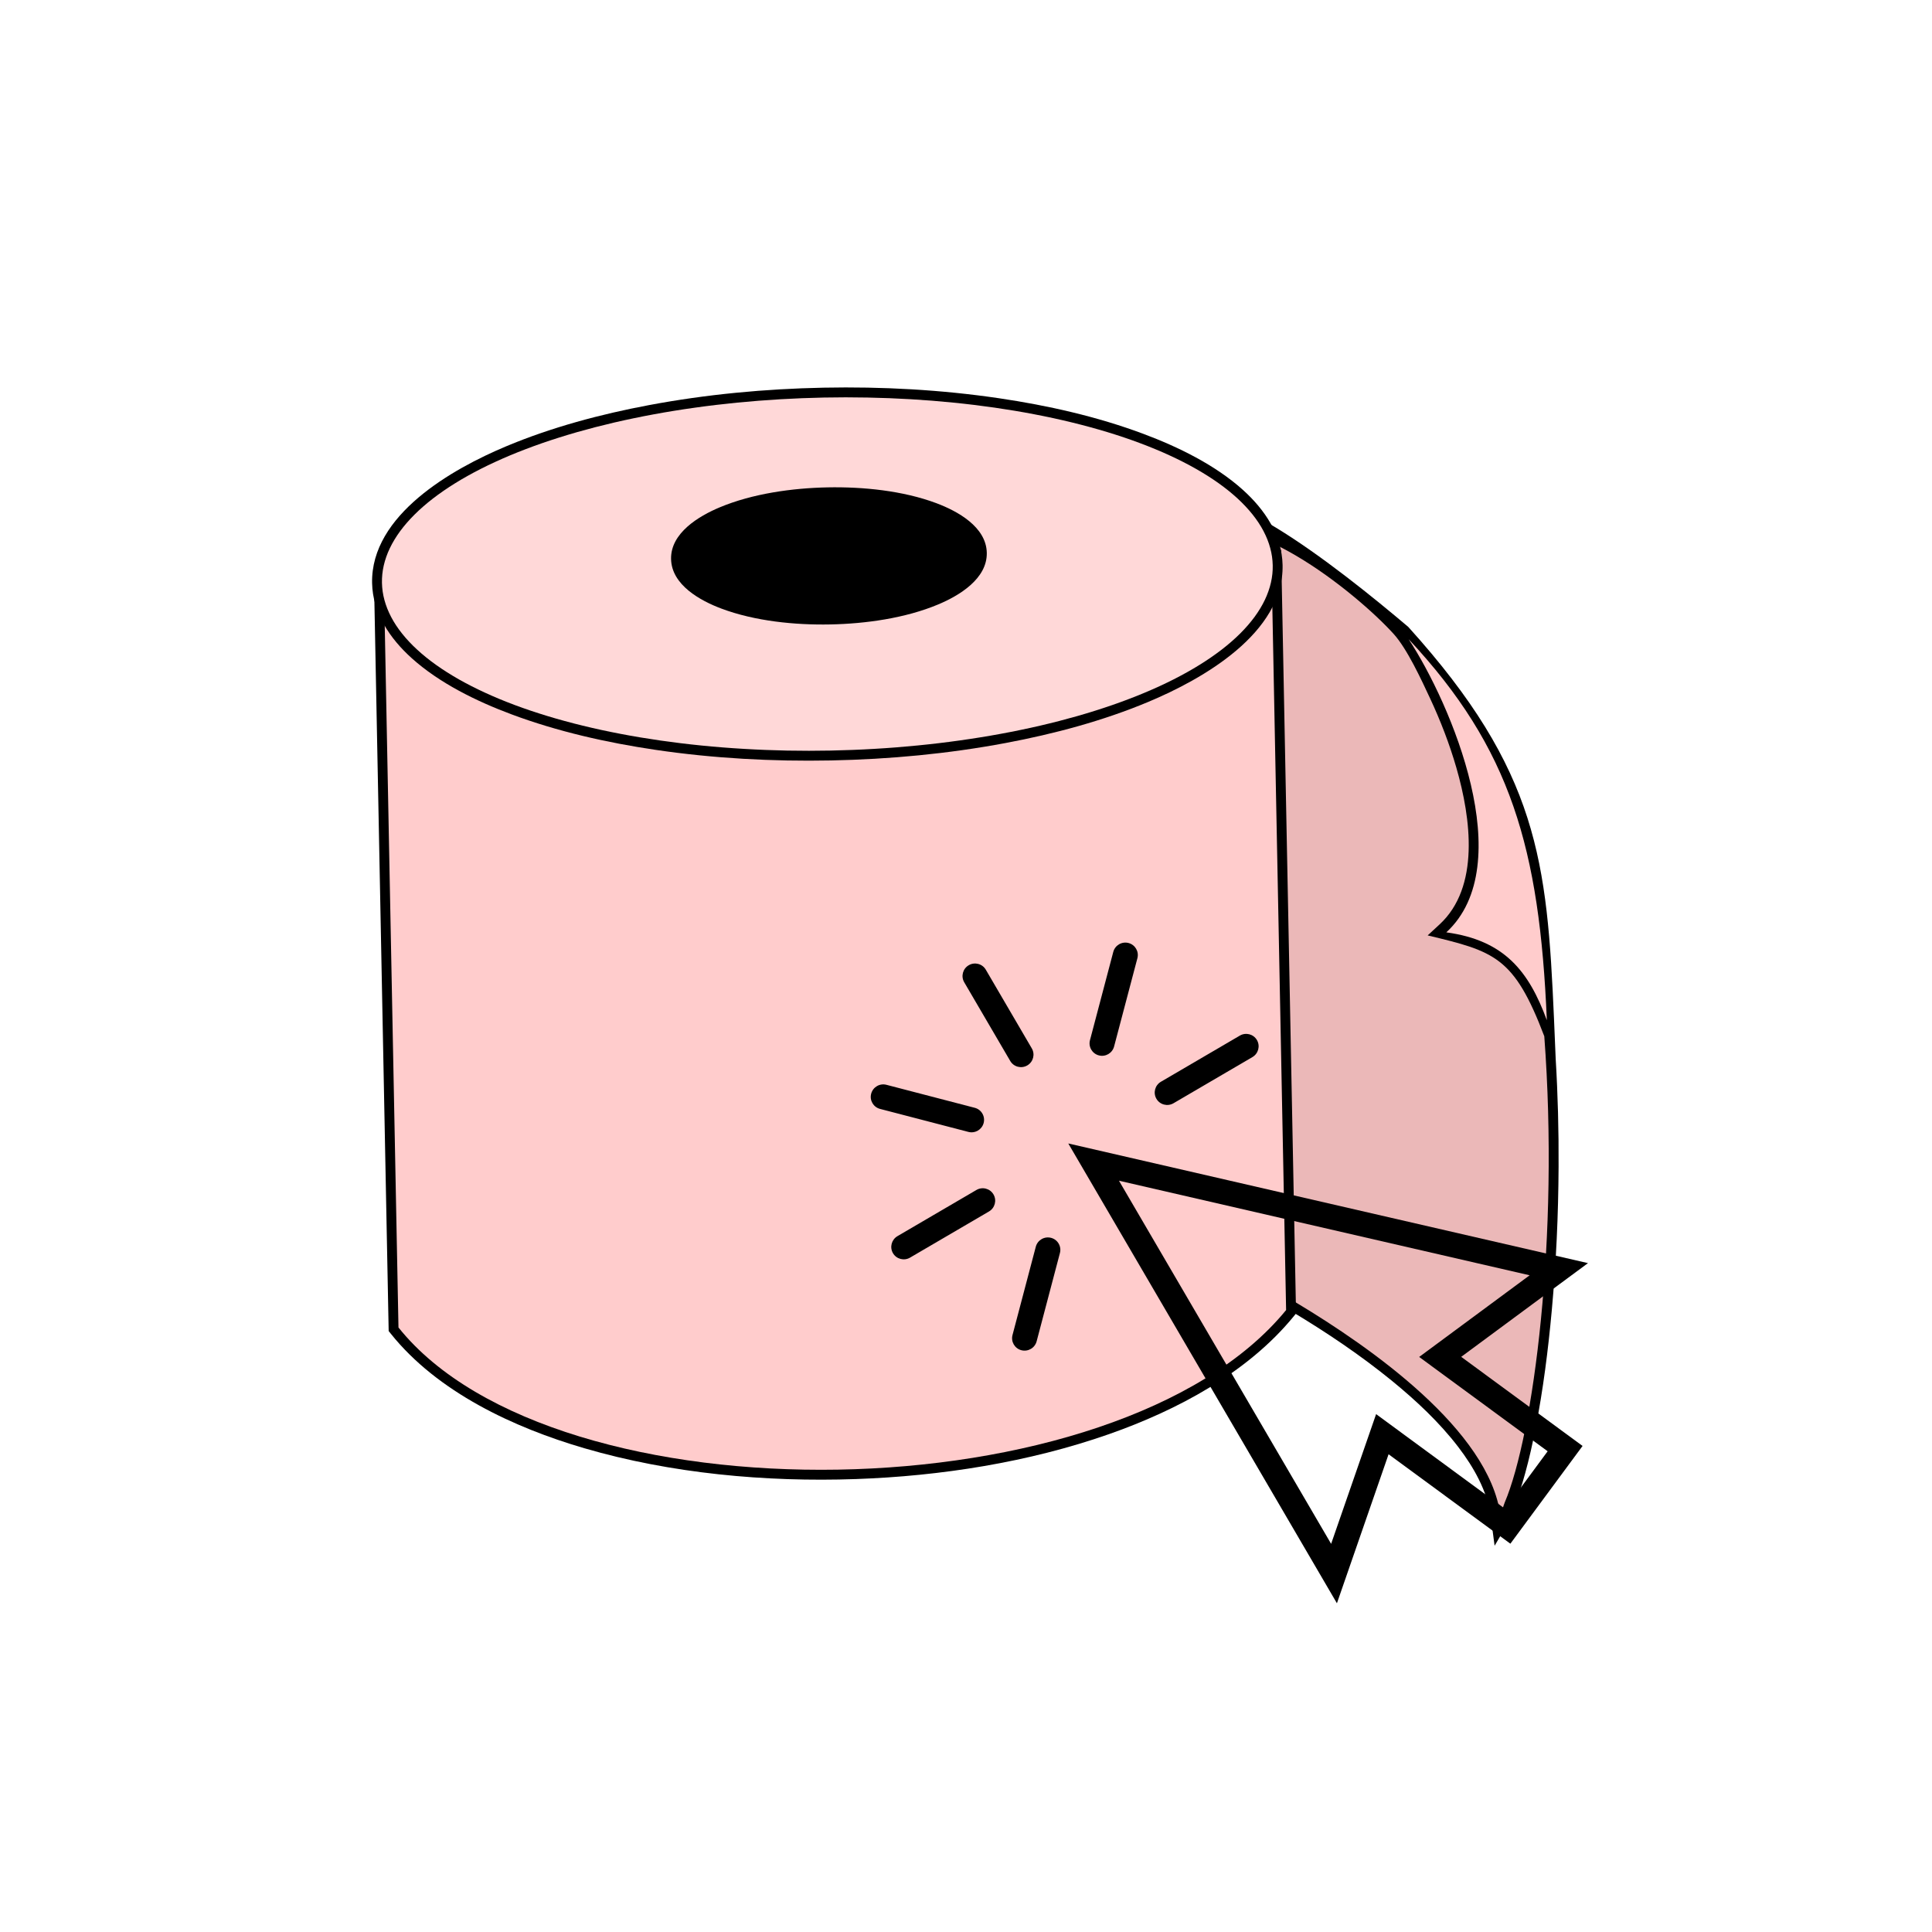 <svg xmlns="http://www.w3.org/2000/svg" xmlns:xlink="http://www.w3.org/1999/xlink" width="500" zoomAndPan="magnify" viewBox="0 0 375 375" height="500" preserveAspectRatio="xMidYMid meet" version="1.0"><defs><clipPath id="01fb0b1b25"><path d="M 218 96 L 302.82 96 L 302.82 300 L 218 300 Z M 218 96 " clip-rule="nonzero"/></clipPath><clipPath id="0efa12df74"><path d="M 207 221 L 309 221 L 309 312 L 207 312 Z M 207 221 " clip-rule="nonzero"/></clipPath><clipPath id="16fb8eea64"><path d="M 152.707 208.008 L 252.414 149.711 L 328.125 279.203 L 228.414 337.5 Z M 152.707 208.008 " clip-rule="nonzero"/></clipPath><clipPath id="495b342498"><path d="M 152.707 208.008 L 252.414 149.711 L 328.125 279.203 L 228.414 337.5 Z M 152.707 208.008 " clip-rule="nonzero"/></clipPath><clipPath id="c76472fdd7"><path d="M 152.707 208.008 L 252.414 149.711 L 328.125 279.203 L 228.414 337.5 Z M 152.707 208.008 " clip-rule="nonzero"/></clipPath><clipPath id="78ce74126f"><path d="M 186 187 L 201 187 L 201 208 L 186 208 Z M 186 187 " clip-rule="nonzero"/></clipPath><clipPath id="cea67c429d"><path d="M 152.707 208.008 L 252.414 149.711 L 328.125 279.203 L 228.414 337.5 Z M 152.707 208.008 " clip-rule="nonzero"/></clipPath><clipPath id="5a417da7d6"><path d="M 152.707 208.008 L 252.414 149.711 L 328.125 279.203 L 228.414 337.5 Z M 152.707 208.008 " clip-rule="nonzero"/></clipPath><clipPath id="c792bf39a8"><path d="M 152.707 208.008 L 252.414 149.711 L 328.125 279.203 L 228.414 337.5 Z M 152.707 208.008 " clip-rule="nonzero"/></clipPath><clipPath id="fbae02828e"><path d="M 169 210 L 192 210 L 192 220 L 169 220 Z M 169 210 " clip-rule="nonzero"/></clipPath><clipPath id="1fbe398caf"><path d="M 152.707 208.008 L 252.414 149.711 L 328.125 279.203 L 228.414 337.5 Z M 152.707 208.008 " clip-rule="nonzero"/></clipPath><clipPath id="553d89dc70"><path d="M 152.707 208.008 L 252.414 149.711 L 328.125 279.203 L 228.414 337.5 Z M 152.707 208.008 " clip-rule="nonzero"/></clipPath><clipPath id="eab330e2c1"><path d="M 152.707 208.008 L 252.414 149.711 L 328.125 279.203 L 228.414 337.5 Z M 152.707 208.008 " clip-rule="nonzero"/></clipPath><clipPath id="7c055fe93c"><path d="M 172 230 L 194 230 L 194 245 L 172 245 Z M 172 230 " clip-rule="nonzero"/></clipPath><clipPath id="aee971353d"><path d="M 152.707 208.008 L 252.414 149.711 L 328.125 279.203 L 228.414 337.5 Z M 152.707 208.008 " clip-rule="nonzero"/></clipPath><clipPath id="286ad9e10f"><path d="M 152.707 208.008 L 252.414 149.711 L 328.125 279.203 L 228.414 337.5 Z M 152.707 208.008 " clip-rule="nonzero"/></clipPath><clipPath id="d353fd5dae"><path d="M 152.707 208.008 L 252.414 149.711 L 328.125 279.203 L 228.414 337.5 Z M 152.707 208.008 " clip-rule="nonzero"/></clipPath><clipPath id="39fce45b57"><path d="M 196 240 L 206 240 L 206 263 L 196 263 Z M 196 240 " clip-rule="nonzero"/></clipPath><clipPath id="273ee43eb1"><path d="M 152.707 208.008 L 252.414 149.711 L 328.125 279.203 L 228.414 337.5 Z M 152.707 208.008 " clip-rule="nonzero"/></clipPath><clipPath id="59538d78c9"><path d="M 152.707 208.008 L 252.414 149.711 L 328.125 279.203 L 228.414 337.5 Z M 152.707 208.008 " clip-rule="nonzero"/></clipPath><clipPath id="dcdc005816"><path d="M 152.707 208.008 L 252.414 149.711 L 328.125 279.203 L 228.414 337.5 Z M 152.707 208.008 " clip-rule="nonzero"/></clipPath><clipPath id="11d4d9a8b8"><path d="M 224 200 L 245 200 L 245 215 L 224 215 Z M 224 200 " clip-rule="nonzero"/></clipPath><clipPath id="02319459ab"><path d="M 152.707 208.008 L 252.414 149.711 L 328.125 279.203 L 228.414 337.5 Z M 152.707 208.008 " clip-rule="nonzero"/></clipPath><clipPath id="a7ab2b6281"><path d="M 152.707 208.008 L 252.414 149.711 L 328.125 279.203 L 228.414 337.5 Z M 152.707 208.008 " clip-rule="nonzero"/></clipPath><clipPath id="b98d399ca8"><path d="M 152.707 208.008 L 252.414 149.711 L 328.125 279.203 L 228.414 337.5 Z M 152.707 208.008 " clip-rule="nonzero"/></clipPath><clipPath id="f15c4a074f"><path d="M 211 182 L 221 182 L 221 205 L 211 205 Z M 211 182 " clip-rule="nonzero"/></clipPath><clipPath id="6cafecb84e"><path d="M 152.707 208.008 L 252.414 149.711 L 328.125 279.203 L 228.414 337.5 Z M 152.707 208.008 " clip-rule="nonzero"/></clipPath><clipPath id="0e7bab95fd"><path d="M 152.707 208.008 L 252.414 149.711 L 328.125 279.203 L 228.414 337.5 Z M 152.707 208.008 " clip-rule="nonzero"/></clipPath><clipPath id="cbe55b03bc"><path d="M 152.707 208.008 L 252.414 149.711 L 328.125 279.203 L 228.414 337.5 Z M 152.707 208.008 " clip-rule="nonzero"/></clipPath></defs><g clip-path="url(#01fb0b1b25)"><path fill="#000000" d="M 218.152 165.945 C 218.465 168.266 218.848 170.582 219.199 172.895 C 219.57 175.309 219.965 177.801 220.152 180.223 C 220.328 182.484 220.781 184.84 221.262 187.07 C 221.914 190.09 222.699 193.098 223.539 196.078 C 225.586 203.336 228.004 210.57 230.637 217.656 C 233.535 225.445 236.789 233.391 240.613 240.785 C 242.754 244.918 246.742 252.172 250.754 254.578 C 257.48 258.613 264.133 263.078 270.266 268.09 C 274.848 271.836 279.41 276.102 283.051 280.863 C 286.031 284.758 288.691 289.41 289.344 294.312 L 290.102 300.031 L 292.891 295.277 C 293.328 294.527 293.465 293.383 293.816 292.555 C 294.715 290.441 295.426 288.184 296.039 285.949 C 296.832 283.074 297.484 280.141 298.059 277.199 C 299.52 269.703 300.5 262.008 301.199 254.352 C 302.047 245.113 302.473 235.781 302.52 226.453 C 302.559 219.484 302.379 212.488 301.957 205.496 C 301.852 203.039 301.75 200.426 301.629 197.707 C 300.281 167.188 298.645 149.66 273.344 121.684 C 259.934 110.328 232.945 88.949 229.723 100.07 L 228.785 103.312 L 218.109 165.633 Z M 218.152 165.945 " fill-opacity="1" fill-rule="evenodd"/></g><path fill="#ebb8b8" d="M 220.047 165.793 L 230.543 104.508 C 240.57 96.727 263.301 115.07 270.523 123.066 C 273.141 125.965 275.914 131.984 277.57 135.535 C 279.602 139.887 281.355 144.43 282.684 149.027 C 285.531 158.887 287.266 172.199 279.41 179.438 L 277.109 181.562 C 290.074 184.672 293.863 185.648 299.746 201.137 C 302.672 240.207 297.637 278.531 292.059 291.652 C 291.738 292.406 291.418 293.855 291.238 294.164 C 289.039 277.621 266.113 261.559 251.629 252.867 C 241.312 246.676 223.184 194.668 222.059 180.188 C 221.758 176.293 220.598 169.895 220.047 165.793 Z M 220.047 165.793 " fill-opacity="1" fill-rule="evenodd"/><path fill="#ffcccc" d="M 273.414 124.059 C 293.262 145.316 298.824 164.617 300.242 198.027 C 296.742 188.512 292.012 182.512 280.73 180.969 C 294.953 167.855 281.645 136.586 273.414 124.059 Z M 273.414 124.059 " fill-opacity="1" fill-rule="evenodd"/><path fill="#000000" d="M 248.66 106.68 L 251.562 254.949 L 251.113 255.496 C 242.145 266.473 228.461 273.727 215.297 278.352 C 199.703 283.828 182.578 286.512 166.094 287.086 C 148.656 287.695 130.219 286.012 113.43 281.105 C 99.762 277.109 84.941 270.234 75.848 258.863 L 75.441 258.355 L 72.555 110.867 L 75.938 114.348 C 84.211 122.863 97.816 128.277 109.039 131.406 C 125.656 136.047 143.691 137.738 160.902 137.398 C 178.297 137.059 196.48 134.613 213.055 129.195 C 224.129 125.578 237.637 119.504 245.391 110.48 Z M 248.66 106.68 " fill-opacity="1" fill-rule="evenodd"/><path fill="#ffcccc" d="M 246.84 111.73 L 249.633 254.281 C 216.926 294.289 107.805 295.75 77.344 257.664 L 74.566 115.684 C 88.734 130.27 122.16 140.078 160.941 139.316 C 200.219 138.547 233.586 127.156 246.84 111.73 Z M 246.84 111.73 " fill-opacity="1" fill-rule="evenodd"/><path fill="#000000" d="M 159.879 75.246 C 171.223 75.023 182.668 75.641 193.895 77.297 C 203.348 78.691 212.949 80.852 221.91 84.203 C 228.66 86.727 235.863 90.238 241.258 95.098 C 245.473 98.895 248.832 103.836 248.949 109.688 C 249.207 122.918 233.367 131.844 222.926 136.219 C 214.105 139.918 204.594 142.453 195.207 144.215 C 184.051 146.312 172.637 147.379 161.293 147.602 C 149.949 147.824 138.504 147.207 127.277 145.551 C 117.824 144.156 108.223 141.996 99.262 138.645 C 92.512 136.125 85.309 132.609 79.914 127.75 C 75.699 123.953 72.336 119.012 72.223 113.16 C 71.965 99.93 87.805 91.004 98.246 86.629 C 107.066 82.93 116.578 80.395 125.965 78.633 C 137.121 76.535 148.535 75.469 159.879 75.246 Z M 159.879 75.246 " fill-opacity="1" fill-rule="evenodd"/><path fill="#ffd8d8" d="M 159.914 77.164 C 161.332 77.137 162.746 77.121 164.156 77.121 C 165.57 77.121 166.984 77.137 168.391 77.164 C 169.801 77.191 171.207 77.23 172.605 77.285 C 174.008 77.34 175.402 77.41 176.793 77.492 C 178.184 77.574 179.566 77.668 180.941 77.777 C 182.316 77.887 183.684 78.012 185.039 78.148 C 186.395 78.281 187.742 78.434 189.078 78.594 C 190.414 78.758 191.738 78.934 193.051 79.121 C 194.359 79.312 195.656 79.512 196.941 79.727 C 198.227 79.941 199.492 80.168 200.746 80.41 C 202 80.648 203.234 80.902 204.453 81.164 C 205.672 81.43 206.875 81.707 208.055 81.996 C 209.238 82.285 210.402 82.582 211.543 82.895 C 212.688 83.207 213.809 83.531 214.91 83.863 C 216.012 84.199 217.09 84.543 218.145 84.898 C 219.199 85.254 220.23 85.621 221.238 86 C 222.25 86.375 223.23 86.762 224.191 87.16 C 225.148 87.555 226.082 87.961 226.984 88.379 C 227.891 88.793 228.77 89.219 229.621 89.652 C 230.473 90.086 231.297 90.527 232.094 90.98 C 232.887 91.43 233.652 91.887 234.391 92.355 C 235.129 92.82 235.836 93.297 236.512 93.777 C 237.188 94.258 237.832 94.746 238.449 95.242 C 239.062 95.738 239.645 96.238 240.199 96.746 C 240.75 97.254 241.27 97.766 241.754 98.285 C 242.242 98.805 242.695 99.328 243.117 99.855 C 243.539 100.383 243.926 100.918 244.281 101.453 C 244.637 101.992 244.957 102.531 245.242 103.074 C 245.527 103.621 245.781 104.168 246 104.719 C 246.219 105.27 246.402 105.82 246.551 106.379 C 246.703 106.934 246.816 107.488 246.898 108.047 C 246.977 108.605 247.023 109.168 247.035 109.727 C 247.047 110.289 247.023 110.848 246.965 111.41 C 246.906 111.973 246.812 112.531 246.684 113.094 C 246.555 113.652 246.395 114.215 246.195 114.773 C 246 115.332 245.77 115.887 245.504 116.445 C 245.238 117 244.941 117.551 244.605 118.102 C 244.273 118.652 243.906 119.199 243.508 119.746 C 243.105 120.289 242.672 120.832 242.207 121.367 C 241.742 121.906 241.242 122.438 240.711 122.969 C 240.18 123.496 239.617 124.02 239.02 124.539 C 238.426 125.059 237.801 125.57 237.145 126.078 C 236.484 126.586 235.797 127.086 235.078 127.582 C 234.363 128.078 233.613 128.566 232.836 129.047 C 232.062 129.527 231.254 130.004 230.422 130.469 C 229.586 130.938 228.727 131.395 227.836 131.848 C 226.949 132.297 226.031 132.742 225.09 133.176 C 224.148 133.609 223.18 134.035 222.188 134.449 C 221.195 134.867 220.18 135.273 219.137 135.668 C 218.098 136.066 217.035 136.453 215.945 136.832 C 214.859 137.207 213.75 137.574 212.621 137.93 C 211.492 138.289 210.344 138.633 209.172 138.969 C 208 139.301 206.812 139.625 205.605 139.938 C 204.398 140.25 203.172 140.551 201.93 140.84 C 200.688 141.129 199.43 141.406 198.152 141.668 C 196.879 141.934 195.59 142.188 194.289 142.426 C 192.984 142.668 191.668 142.895 190.34 143.109 C 189.012 143.324 187.672 143.527 186.324 143.715 C 184.973 143.906 183.613 144.082 182.242 144.246 C 180.871 144.41 179.496 144.559 178.109 144.695 C 176.723 144.832 175.332 144.953 173.934 145.066 C 172.535 145.176 171.133 145.27 169.727 145.352 C 168.32 145.438 166.91 145.504 165.496 145.559 C 164.086 145.613 162.672 145.656 161.258 145.684 C 159.844 145.711 158.426 145.727 157.016 145.727 C 155.602 145.727 154.188 145.715 152.781 145.688 C 151.371 145.66 149.965 145.617 148.566 145.562 C 147.164 145.508 145.77 145.438 144.379 145.355 C 142.988 145.273 141.605 145.18 140.23 145.07 C 138.855 144.961 137.488 144.84 136.133 144.703 C 134.777 144.566 133.43 144.418 132.094 144.254 C 130.758 144.09 129.434 143.914 128.125 143.727 C 126.812 143.535 125.516 143.336 124.23 143.121 C 122.945 142.906 121.68 142.68 120.426 142.438 C 119.172 142.199 117.938 141.945 116.719 141.684 C 115.5 141.418 114.297 141.141 113.117 140.852 C 111.934 140.566 110.77 140.266 109.629 139.953 C 108.484 139.641 107.363 139.32 106.262 138.984 C 105.16 138.648 104.082 138.305 103.027 137.949 C 101.973 137.594 100.941 137.227 99.934 136.852 C 98.922 136.473 97.941 136.086 96.98 135.691 C 96.023 135.293 95.094 134.887 94.188 134.469 C 93.281 134.055 92.402 133.629 91.551 133.195 C 90.699 132.762 89.875 132.32 89.078 131.871 C 88.285 131.418 87.52 130.961 86.781 130.492 C 86.043 130.027 85.34 129.551 84.66 129.07 C 83.984 128.59 83.34 128.102 82.723 127.605 C 82.109 127.113 81.527 126.609 80.977 126.102 C 80.422 125.594 79.902 125.082 79.418 124.562 C 78.93 124.047 78.477 123.523 78.055 122.992 C 77.633 122.465 77.246 121.934 76.891 121.395 C 76.535 120.859 76.215 120.316 75.93 119.773 C 75.645 119.227 75.391 118.68 75.172 118.129 C 74.953 117.578 74.77 117.027 74.621 116.473 C 74.469 115.914 74.355 115.359 74.273 114.801 C 74.195 114.242 74.148 113.684 74.137 113.121 C 74.125 112.562 74.152 112 74.207 111.438 C 74.266 110.875 74.359 110.316 74.488 109.754 C 74.617 109.195 74.777 108.633 74.977 108.074 C 75.172 107.516 75.402 106.961 75.668 106.406 C 75.934 105.848 76.23 105.297 76.566 104.746 C 76.898 104.195 77.266 103.648 77.664 103.102 C 78.066 102.559 78.5 102.016 78.965 101.48 C 79.43 100.941 79.93 100.41 80.461 99.883 C 80.992 99.352 81.555 98.828 82.152 98.309 C 82.746 97.793 83.371 97.277 84.027 96.77 C 84.688 96.262 85.375 95.762 86.094 95.266 C 86.809 94.77 87.559 94.281 88.336 93.801 C 89.109 93.32 89.918 92.844 90.75 92.379 C 91.586 91.91 92.445 91.453 93.336 91 C 94.223 90.551 95.141 90.109 96.082 89.676 C 97.023 89.238 97.992 88.816 98.984 88.398 C 99.977 87.984 100.992 87.574 102.035 87.18 C 103.074 86.781 104.141 86.395 105.227 86.016 C 106.312 85.641 107.422 85.273 108.551 84.918 C 109.68 84.562 110.832 84.215 112 83.879 C 113.172 83.547 114.359 83.223 115.566 82.91 C 116.777 82.598 118 82.297 119.242 82.008 C 120.484 81.719 121.746 81.445 123.02 81.18 C 124.293 80.914 125.582 80.66 126.883 80.422 C 128.188 80.18 129.504 79.953 130.832 79.738 C 132.16 79.523 133.5 79.32 134.852 79.133 C 136.199 78.941 137.562 78.766 138.93 78.602 C 140.301 78.441 141.676 78.289 143.062 78.152 C 144.449 78.016 145.84 77.895 147.238 77.785 C 148.637 77.676 150.039 77.578 151.445 77.496 C 152.852 77.414 154.262 77.344 155.676 77.289 C 157.086 77.234 158.5 77.191 159.914 77.164 Z M 159.914 77.164 " fill-opacity="1" fill-rule="nonzero"/><path fill="#000000" d="M 160.633 94.598 C 167.496 94.465 175.254 95.238 181.719 97.656 C 185.824 99.191 191.438 102.25 191.535 107.301 C 191.637 112.348 186.148 115.629 182.105 117.32 C 175.738 119.992 168.016 121.07 161.156 121.203 C 154.297 121.34 146.535 120.562 140.07 118.145 C 135.965 116.613 130.352 113.551 130.254 108.504 C 130.152 103.453 135.641 100.176 139.684 98.48 C 146.051 95.812 153.773 94.734 160.633 94.598 Z M 160.633 94.598 " fill-opacity="1" fill-rule="evenodd"/><path fill="#000000" d="M 160.672 96.516 C 161.613 96.5 162.551 96.5 163.488 96.516 C 164.426 96.535 165.355 96.57 166.281 96.625 C 167.203 96.68 168.117 96.754 169.02 96.844 C 169.922 96.934 170.809 97.043 171.684 97.168 C 172.555 97.293 173.406 97.438 174.238 97.594 C 175.074 97.754 175.883 97.93 176.668 98.121 C 177.457 98.312 178.215 98.52 178.945 98.742 C 179.68 98.965 180.379 99.203 181.051 99.453 C 181.719 99.703 182.355 99.969 182.961 100.242 C 183.562 100.52 184.129 100.809 184.656 101.109 C 185.184 101.406 185.676 101.719 186.125 102.039 C 186.574 102.359 186.984 102.688 187.352 103.023 C 187.715 103.363 188.039 103.707 188.32 104.059 C 188.602 104.41 188.836 104.766 189.027 105.129 C 189.219 105.488 189.363 105.855 189.461 106.227 C 189.562 106.594 189.613 106.965 189.621 107.34 C 189.629 107.711 189.59 108.086 189.504 108.457 C 189.422 108.828 189.289 109.199 189.113 109.57 C 188.938 109.941 188.715 110.305 188.449 110.668 C 188.184 111.031 187.875 111.387 187.52 111.738 C 187.168 112.09 186.773 112.434 186.336 112.773 C 185.898 113.109 185.422 113.438 184.902 113.758 C 184.387 114.078 183.832 114.391 183.242 114.688 C 182.652 114.988 182.027 115.277 181.367 115.555 C 180.707 115.832 180.016 116.094 179.293 116.344 C 178.57 116.598 177.816 116.832 177.039 117.055 C 176.262 117.277 175.461 117.484 174.633 117.676 C 173.805 117.871 172.961 118.047 172.094 118.203 C 171.227 118.363 170.344 118.508 169.445 118.633 C 168.547 118.758 167.637 118.867 166.719 118.957 C 165.797 119.051 164.867 119.121 163.934 119.176 C 162.996 119.23 162.059 119.27 161.117 119.289 C 160.176 119.305 159.238 119.305 158.301 119.289 C 157.363 119.27 156.434 119.234 155.508 119.18 C 154.582 119.125 153.672 119.051 152.77 118.961 C 151.867 118.871 150.977 118.762 150.105 118.637 C 149.234 118.512 148.383 118.367 147.547 118.211 C 146.715 118.051 145.906 117.875 145.117 117.684 C 144.332 117.492 143.574 117.285 142.84 117.062 C 142.109 116.84 141.41 116.602 140.738 116.352 C 140.066 116.102 139.43 115.836 138.828 115.562 C 138.227 115.285 137.66 114.996 137.133 114.695 C 136.602 114.398 136.113 114.086 135.664 113.766 C 135.215 113.445 134.805 113.117 134.438 112.781 C 134.07 112.441 133.746 112.098 133.469 111.746 C 133.188 111.395 132.953 111.039 132.762 110.676 C 132.57 110.316 132.426 109.949 132.328 109.578 C 132.227 109.211 132.172 108.84 132.168 108.465 C 132.16 108.094 132.199 107.719 132.281 107.348 C 132.367 106.977 132.5 106.605 132.676 106.234 C 132.852 105.863 133.074 105.5 133.34 105.137 C 133.605 104.773 133.914 104.418 134.27 104.066 C 134.621 103.715 135.016 103.371 135.453 103.031 C 135.891 102.695 136.367 102.367 136.883 102.047 C 137.402 101.727 137.953 101.414 138.547 101.117 C 139.137 100.816 139.762 100.527 140.422 100.25 C 141.082 99.973 141.773 99.711 142.496 99.461 C 143.219 99.207 143.969 98.973 144.75 98.75 C 145.527 98.527 146.328 98.32 147.156 98.129 C 147.98 97.934 148.828 97.758 149.695 97.602 C 150.562 97.441 151.441 97.297 152.34 97.172 C 153.238 97.047 154.148 96.938 155.07 96.848 C 155.992 96.754 156.922 96.684 157.855 96.629 C 158.793 96.574 159.73 96.535 160.672 96.516 Z M 160.672 96.516 " fill-opacity="1" fill-rule="nonzero"/><g clip-path="url(#0efa12df74)"><g clip-path="url(#16fb8eea64)"><g clip-path="url(#495b342498)"><g clip-path="url(#c76472fdd7)"><path fill="#000000" d="M 267.102 274.48 L 292.145 292.871 L 300.398 281.691 L 275.461 263.383 L 296.906 247.531 L 217.191 229.176 L 258.371 299.66 Z M 293.164 299.629 L 269.523 282.27 L 259.496 311.195 L 207.352 221.945 L 308.227 245.172 L 283.617 263.363 L 307.176 280.656 L 293.164 299.629 " fill-opacity="1" fill-rule="nonzero"/></g></g></g></g><g clip-path="url(#78ce74126f)"><g clip-path="url(#cea67c429d)"><g clip-path="url(#5a417da7d6)"><g clip-path="url(#c792bf39a8)"><path fill="#000000" d="M 199.398 206.797 C 198.242 207.473 196.758 207.086 196.086 205.934 L 187.156 190.66 C 186.48 189.508 186.875 188.027 188.027 187.352 C 189.184 186.676 190.668 187.062 191.34 188.211 L 200.27 203.488 C 200.945 204.637 200.555 206.121 199.398 206.797 " fill-opacity="1" fill-rule="nonzero"/></g></g></g></g><g clip-path="url(#fbae02828e)"><g clip-path="url(#1fbe398caf)"><g clip-path="url(#553d89dc70)"><g clip-path="url(#eab330e2c1)"><path fill="#000000" d="M 189.805 219.449 C 189.266 219.762 188.613 219.871 187.965 219.703 L 170.816 215.238 C 169.523 214.902 168.75 213.582 169.094 212.289 C 169.434 210.996 170.758 210.223 172.051 210.559 L 189.199 215.023 C 190.496 215.359 191.266 216.68 190.926 217.973 C 190.754 218.621 190.34 219.137 189.805 219.449 " fill-opacity="1" fill-rule="nonzero"/></g></g></g></g><g clip-path="url(#7c055fe93c)"><g clip-path="url(#aee971353d)"><g clip-path="url(#286ad9e10f)"><g clip-path="url(#d353fd5dae)"><path fill="#000000" d="M 191.961 235.145 L 176.637 244.105 C 175.484 244.781 174 244.395 173.324 243.242 C 172.652 242.09 173.043 240.609 174.199 239.934 L 189.523 230.973 C 190.68 230.297 192.16 230.684 192.836 231.836 C 193.508 232.988 193.117 234.469 191.961 235.145 " fill-opacity="1" fill-rule="nonzero"/></g></g></g></g><g clip-path="url(#39fce45b57)"><g clip-path="url(#273ee43eb1)"><g clip-path="url(#59538d78c9)"><g clip-path="url(#dcdc005816)"><path fill="#000000" d="M 200.086 261.824 C 199.551 262.137 198.898 262.246 198.25 262.078 C 196.957 261.742 196.184 260.422 196.527 259.129 L 201.047 241.992 C 201.387 240.699 202.711 239.926 204.008 240.262 C 205.301 240.598 206.074 241.922 205.73 243.211 L 201.211 260.348 C 201.039 260.992 200.625 261.512 200.086 261.824 " fill-opacity="1" fill-rule="nonzero"/></g></g></g></g><g clip-path="url(#11d4d9a8b8)"><g clip-path="url(#02319459ab)"><g clip-path="url(#a7ab2b6281)"><g clip-path="url(#b98d399ca8)"><path fill="#000000" d="M 243.094 205.18 L 227.773 214.141 C 226.617 214.816 225.133 214.43 224.461 213.277 C 223.785 212.125 224.176 210.645 225.332 209.969 L 240.656 201.008 C 241.812 200.332 243.293 200.719 243.969 201.871 C 244.641 203.023 244.25 204.504 243.094 205.18 " fill-opacity="1" fill-rule="nonzero"/></g></g></g></g><g clip-path="url(#f15c4a074f)"><g clip-path="url(#6cafecb84e)"><g clip-path="url(#0e7bab95fd)"><g clip-path="url(#cbe55b03bc)"><path fill="#000000" d="M 215.125 204.598 C 214.59 204.91 213.934 205.02 213.289 204.852 C 211.996 204.516 211.223 203.191 211.562 201.902 L 216.086 184.766 C 216.426 183.473 217.75 182.699 219.043 183.035 C 220.336 183.371 221.109 184.691 220.77 185.984 L 216.246 203.121 C 216.078 203.766 215.66 204.285 215.125 204.598 " fill-opacity="1" fill-rule="nonzero"/></g></g></g></g></svg>
